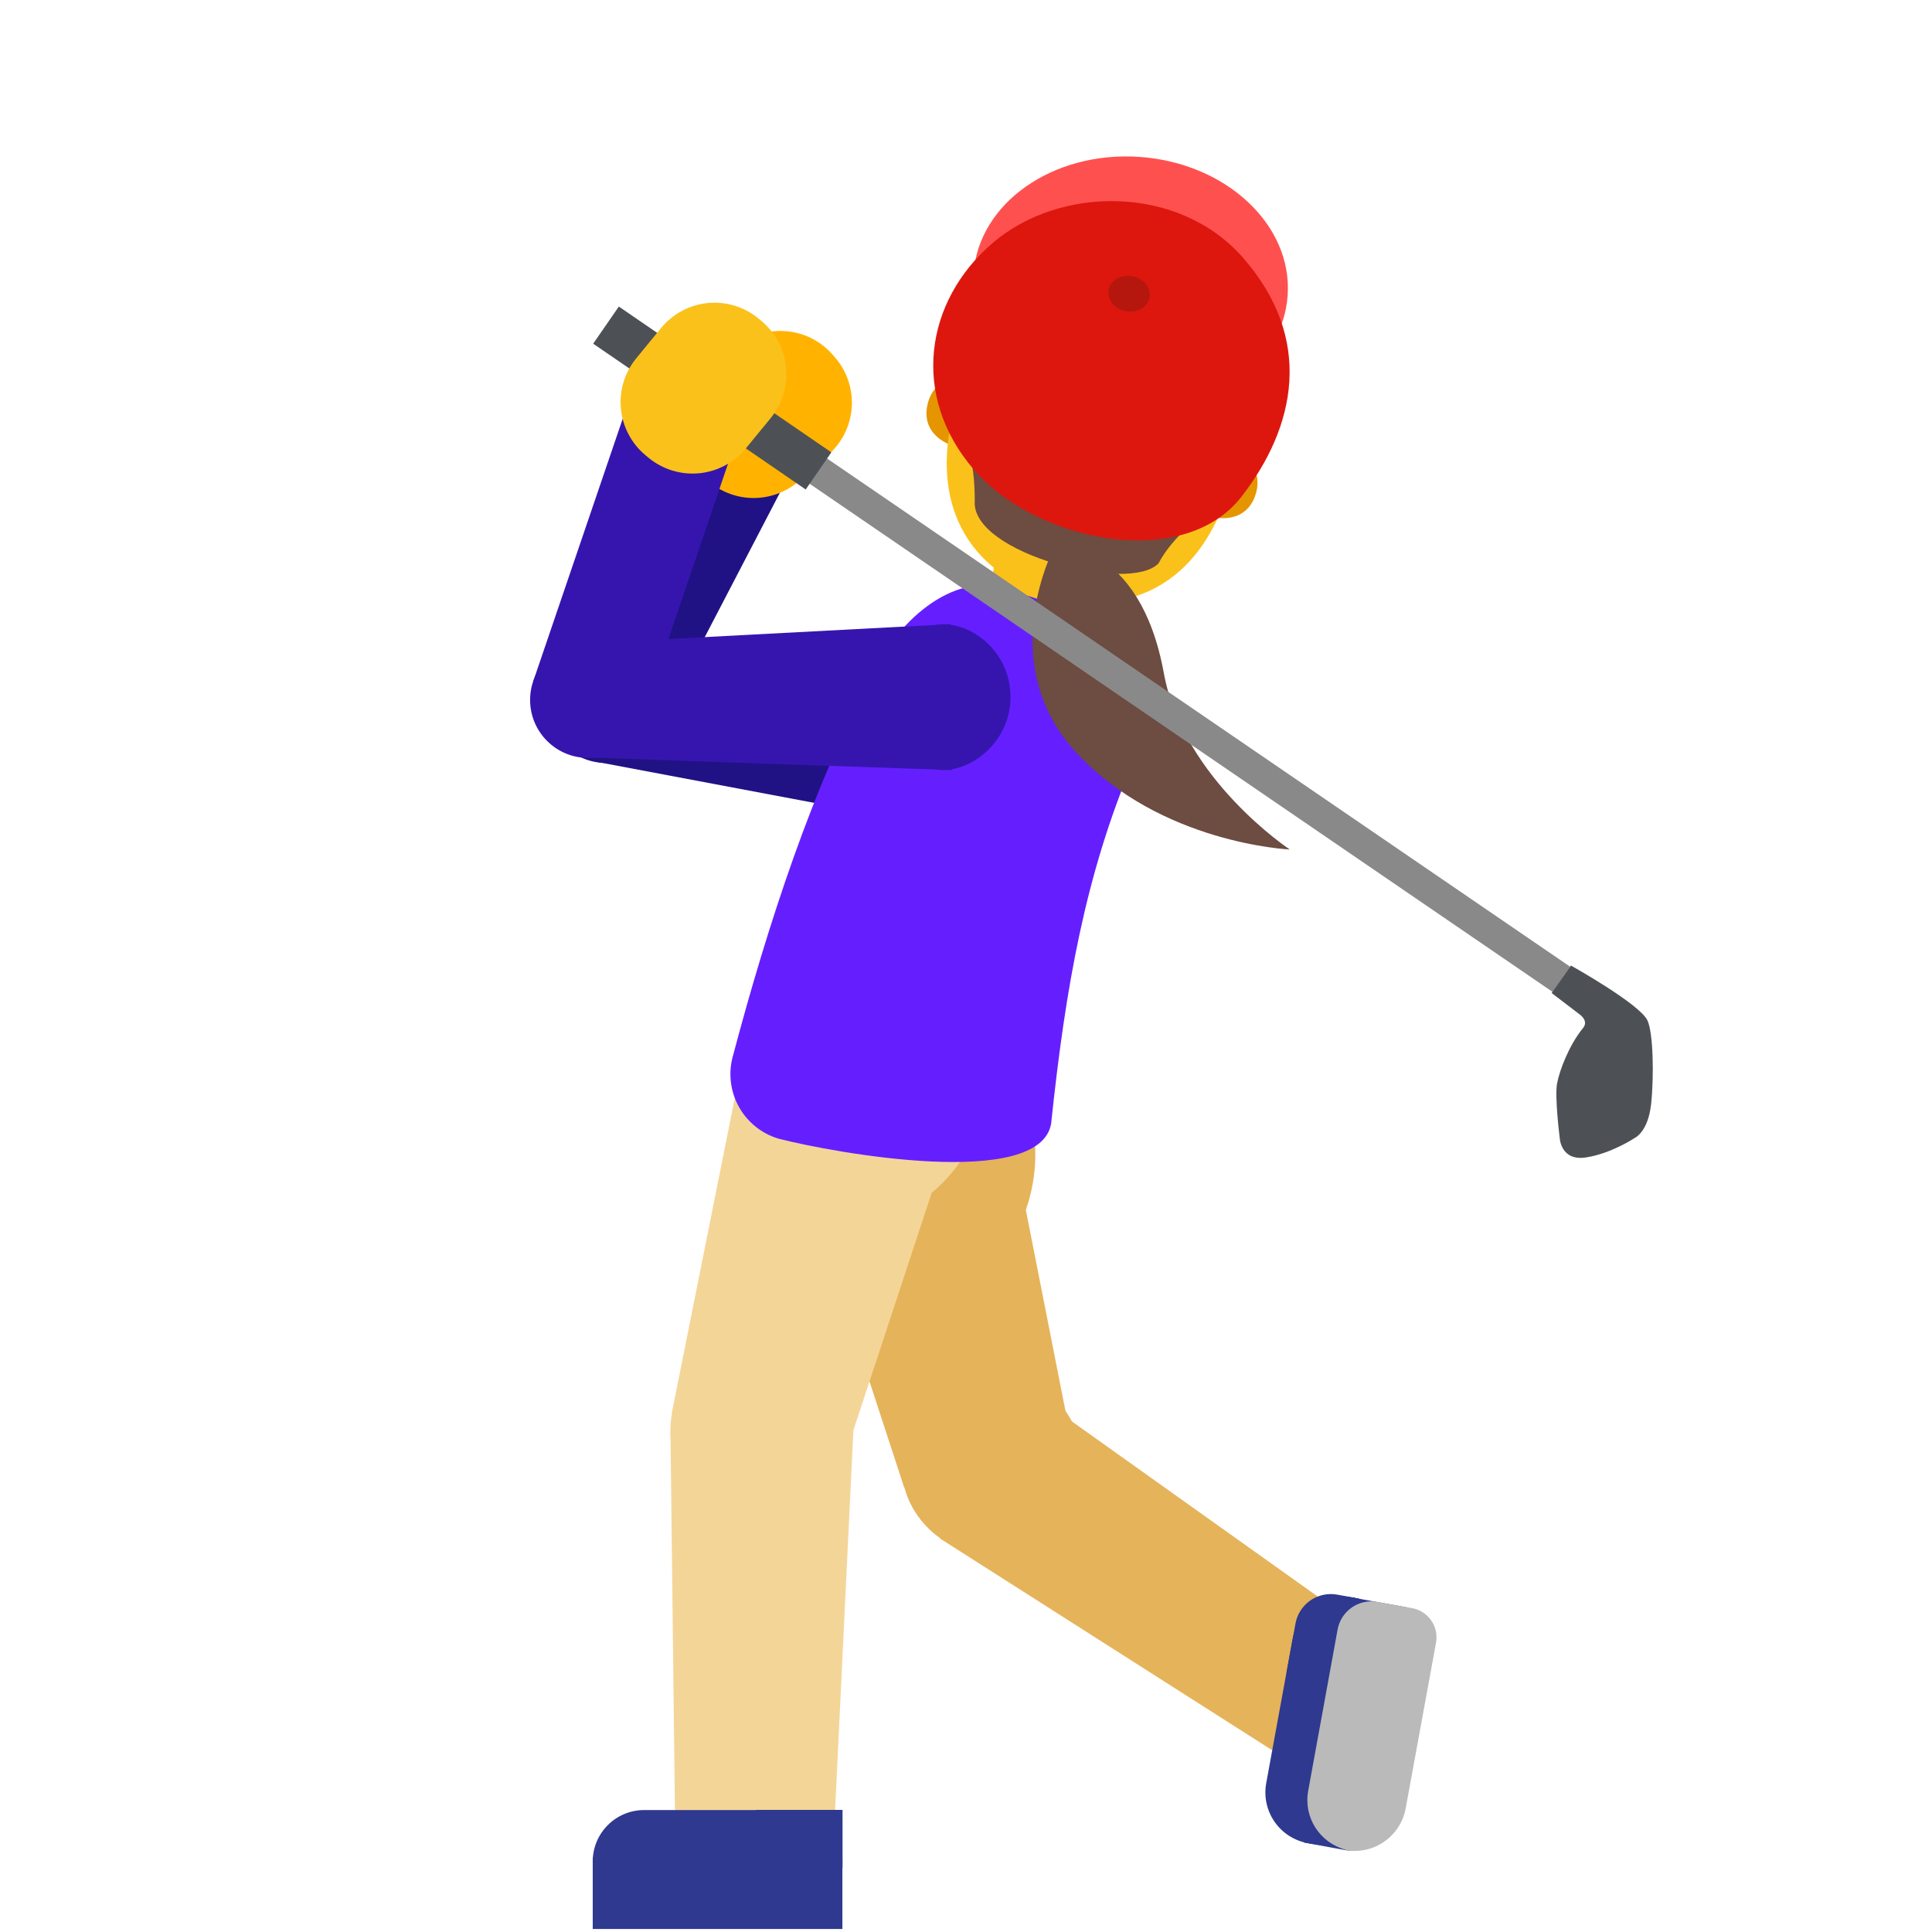 <svg width="200" height="200" viewBox="0 0 200 200" fill="none" xmlns="http://www.w3.org/2000/svg">
<path d="M63.516 67.172L61.891 78.891L98.859 85.859L100.969 70.906L63.516 67.172Z" fill="#201284"/>
<path d="M66.568 77.58C69.109 75.453 69.445 71.669 67.318 69.128C65.191 66.587 61.407 66.251 58.865 68.379C56.325 70.506 55.989 74.29 58.116 76.831C60.243 79.372 64.027 79.707 66.568 77.58Z" fill="#201284"/>
<path d="M81.844 48.875L71.375 43.359L57.406 70.203L67.875 75.719L81.844 48.875Z" fill="#201284"/>
<path d="M86.359 36.906L86.125 36.641C85.498 35.94 84.739 35.37 83.891 34.963C83.043 34.556 82.123 34.321 81.184 34.27C80.245 34.219 79.305 34.354 78.418 34.667C77.531 34.98 76.715 35.465 76.016 36.094L73 38.797C72.299 39.424 71.729 40.183 71.322 41.031C70.916 41.879 70.68 42.799 70.629 43.738C70.578 44.677 70.713 45.617 71.026 46.504C71.339 47.391 71.824 48.207 72.453 48.906L72.688 49.172C73.315 49.873 74.074 50.443 74.922 50.849C75.77 51.256 76.69 51.492 77.629 51.543C78.568 51.593 79.508 51.459 80.394 51.146C81.281 50.833 82.098 50.348 82.797 49.719L85.812 47.016C87.224 45.747 88.075 43.969 88.178 42.074C88.28 40.179 87.626 38.32 86.359 36.906Z" fill="#FFB300"/>
<path d="M106 79.312C105.328 83.672 101.156 86.219 97.938 85.719C94.703 85.219 92.734 80.594 93.234 77.359C93.734 74.125 97 70.297 100.219 70.781C103.437 71.281 106.672 74.828 106 79.312Z" fill="#16A7DA"/>
<path d="M108.456 158.897C112.529 155.701 113.241 149.808 110.046 145.734C106.85 141.661 100.957 140.949 96.883 144.145C92.809 147.34 92.097 153.233 95.293 157.307C98.489 161.381 104.382 162.093 108.456 158.897Z" fill="#E5B35A"/>
<path d="M111.281 151.047L93.594 153.969L80.641 114.359L103.078 109.453L111.281 151.047Z" fill="#E5B35A"/>
<path d="M138.531 166.781L131.703 181.188L97.312 159.266L107.094 144.391L138.531 166.781ZM86.922 102.438C96.344 100.813 105.297 107.125 106.922 116.547C108.547 125.969 102.234 134.922 92.812 136.547C83.391 138.172 77.5 104.063 86.922 102.438Z" fill="#E5B35A"/>
<path d="M144.563 171.625L141.828 186.563C141.572 187.952 140.775 189.184 139.612 189.986C138.449 190.789 137.015 191.097 135.625 190.844L135.359 190.797C133.97 190.541 132.738 189.744 131.936 188.581C131.133 187.418 130.825 185.984 131.078 184.594L133.813 169.656C134.069 168.267 134.866 167.035 136.029 166.233C137.192 165.43 138.625 165.121 140.016 165.375L140.281 165.422C143.188 165.953 145.094 168.734 144.563 171.625Z" fill="#2E398F"/>
<path d="M145.531 166.375L141.141 190.344C141 191.156 140.219 191.687 139.406 191.547L134.969 190.734L139.625 165.312L145.531 166.375Z" fill="#2E398F"/>
<path d="M140.688 165.484L139.078 174.266L133.172 173.187L134.109 168.063C134.197 167.582 134.379 167.124 134.644 166.713C134.909 166.303 135.252 165.949 135.654 165.672C136.056 165.395 136.509 165.2 136.987 165.098C137.464 164.996 137.957 164.989 138.437 165.078L140.688 165.484Z" fill="#2E398F"/>
<path d="M142.578 165.828C140.656 165.484 138.828 166.766 138.469 168.672L137.5 174L135.422 185.391C134.922 188.156 136.641 190.781 139.312 191.484V191.531C142.219 192.031 144.984 190.094 145.516 187.203L148.656 170.062C148.73 169.662 148.724 169.251 148.639 168.853C148.553 168.455 148.389 168.078 148.156 167.744C147.924 167.409 147.627 167.125 147.284 166.906C146.941 166.687 146.557 166.538 146.156 166.469L142.578 165.828Z" fill="#BABABA"/>
<path d="M80.159 157.286C85.26 156.505 88.762 151.738 87.982 146.637C87.202 141.536 82.434 138.033 77.333 138.813C72.232 139.594 68.729 144.362 69.51 149.463C70.29 154.564 75.058 158.066 80.159 157.286Z" fill="#F4D598"/>
<path d="M87.203 151.516L69.547 146.266L77.719 105.391L100.484 111.25L87.203 151.516Z" fill="#F4D598"/>
<path d="M86.422 187.922L69.875 187.953L69.406 148.266L88.406 146.766L86.422 187.922ZM84.594 94.734C93.562 93.953 101.453 100.578 102.25 109.547C103.031 118.516 96.406 126.406 87.438 127.203C78.469 127.984 75.625 95.516 84.594 94.734Z" fill="#F4D598"/>
<path d="M119.031 54.062L113.469 69.469L101.219 66.656L107.984 34.828L119.031 54.062Z" fill="#FBC11B"/>
<path d="M128.297 47C128.297 47 130.797 48.172 130.031 51.016C129.344 53.516 127.156 53.969 125.234 53.453L127.094 46.672L128.297 47ZM99.594 39.125C99.594 39.125 96.844 38.859 96.062 41.688C95.375 44.188 97.031 45.703 98.938 46.234L100.797 39.453L99.594 39.125Z" fill="#E49500"/>
<path d="M119.031 24.516C107.688 21.406 102.313 29.375 98.922 41.719C95.406 54.516 102.734 60.094 108.797 61.766C114.781 63.406 123.984 62.469 127.531 49.578C130.938 37.234 130.375 27.625 119.031 24.516Z" fill="#FBC11B"/>
<path d="M119.922 58.328C121.437 55.469 124.359 53.297 127.031 51.312L128.781 47.344C128.781 47.344 129.156 47.625 129.453 48.031C129.734 48.406 129.875 48.672 129.875 48.672C129.875 48.672 130.875 45.031 132.234 40.062C133.641 34.953 131.969 26.578 119.797 22.984C119.797 22.984 119.578 22.922 119.484 22.891C119.391 22.859 119.172 22.812 119.172 22.812C106.875 19.688 101.156 26.031 99.766 31.141C98.406 36.094 97.406 39.75 97.406 39.75C97.406 39.75 97.656 39.594 98.094 39.422C98.562 39.234 99.031 39.172 99.031 39.172L98.516 43.484C99.969 44.984 100.922 47.5 100.906 51.891C100.547 57.297 116.875 61.469 119.922 58.328Z" fill="#6D4C41"/>
<path d="M133.298 30.573C133.797 23.272 126.922 16.856 117.943 16.242C108.963 15.629 101.279 21.049 100.78 28.35C100.281 35.651 107.156 42.067 116.136 42.681C125.115 43.294 132.799 37.873 133.298 30.573Z" fill="#FF5050"/>
<path d="M128.641 26.641C136.063 35.078 134.141 44.172 128.516 51.422C122.531 59.141 107.297 56.172 100.781 48.578C94.266 40.984 95.734 31.188 102.734 25.172C109.734 19.156 122.031 19.125 128.641 26.641Z" fill="#DD170E"/>
<path d="M119.004 30.792C119.186 29.79 118.384 28.805 117.212 28.591C116.041 28.378 114.943 29.017 114.761 30.019C114.578 31.021 115.38 32.006 116.552 32.219C117.724 32.433 118.821 31.794 119.004 30.792Z" fill="#B5170F"/>
<path d="M80.594 117.875C79.715 117.613 78.897 117.181 78.185 116.602C77.474 116.023 76.884 115.31 76.448 114.503C76.013 113.696 75.741 112.812 75.648 111.899C75.555 110.987 75.643 110.066 75.906 109.187C79.422 95.922 84.281 80.875 90.5 69.688C92.484 64.844 98.547 58.906 104.359 61.016L113.484 63.969C117.437 65.359 119.375 73.766 117.281 78.906C112.359 90.531 110.297 102.203 108.812 116.328C107.609 123.203 86.344 119.359 80.594 117.875Z" fill="#651FFF"/>
<path d="M109.266 56.391C109.266 56.391 117.984 55.984 120.484 69.703C122.484 80.641 133.516 87.938 133.516 87.938C133.516 87.938 120.125 87.344 111.406 77.891C102.688 68.438 109.266 56.391 109.266 56.391Z" fill="#6D4C41"/>
<path d="M81.875 198.297H66.688C63.734 198.297 61.359 195.906 61.359 192.969V192.703C61.359 189.75 63.75 187.375 66.688 187.375H81.875C84.828 187.375 87.203 189.766 87.203 192.703V192.969C87.203 195.906 84.812 198.297 81.875 198.297Z" fill="#2E398F"/>
<path d="M61.359 192.297H87.203V199.688H61.359V192.297Z" fill="#2E398F"/>
<path d="M78.281 187.359H87.219V193.359H78.281V187.359Z" fill="#2E398F"/>
<path d="M160.734 102.688L162.547 100.078L66.203 34.188L64.391 36.797L160.734 102.688Z" fill="#898989"/>
<path d="M83.406 50.672L86.062 46.828L64.062 31.734L61.406 35.578L83.406 50.672ZM162.625 99.953C162.625 99.953 169.766 103.938 170.547 105.641C171.141 106.906 171.234 111.406 170.922 114.297C170.609 117.188 169.234 117.797 169.234 117.797C169.234 117.797 166.828 119.406 164.203 119.813C161.594 120.234 161.469 117.859 161.469 117.859C161.469 117.859 160.922 113.562 161.188 112.156C161.453 110.75 162.453 108.156 163.875 106.422C164.516 105.641 163.469 104.969 163.469 104.969L160.625 102.797L162.625 99.953Z" fill="#4D5156"/>
<path d="M60.797 66.594L60.969 78.422L98.547 79.719L98.375 64.609L60.797 66.594Z" fill="#3615AF"/>
<path d="M65.378 76.424C67.569 73.938 67.329 70.146 64.842 67.956C62.355 65.766 58.564 66.006 56.374 68.492C54.183 70.979 54.423 74.77 56.91 76.961C59.397 79.151 63.188 78.911 65.378 76.424Z" fill="#3615AF"/>
<path d="M76.141 45.719L64.969 41.859L55.203 70.516L66.391 74.375L76.141 45.719Z" fill="#3615AF"/>
<path d="M78.797 33.203L78.516 32.969C77.79 32.37 76.953 31.921 76.053 31.647C75.153 31.372 74.209 31.278 73.272 31.369C72.336 31.461 71.427 31.736 70.597 32.179C69.768 32.623 69.034 33.226 68.438 33.953L65.875 37.078C65.277 37.804 64.827 38.641 64.553 39.54C64.278 40.44 64.184 41.385 64.276 42.322C64.367 43.258 64.642 44.167 65.086 44.996C65.529 45.826 66.132 46.56 66.859 47.156L67.141 47.391C67.866 47.989 68.703 48.438 69.603 48.713C70.503 48.987 71.448 49.081 72.384 48.99C73.32 48.898 74.229 48.623 75.059 48.18C75.888 47.736 76.622 47.134 77.219 46.406L79.781 43.281C80.983 41.812 81.553 39.928 81.369 38.039C81.184 36.151 80.26 34.412 78.797 33.203Z" fill="#FBC11B"/>
<path d="M104.609 72.172C104.609 76.578 100.875 79.719 97.609 79.719C94.344 79.719 91.688 75.438 91.688 72.172C91.688 68.906 94.328 64.625 97.609 64.625C100.875 64.609 104.609 67.625 104.609 72.172Z" fill="#3615AF"/>
</svg>
